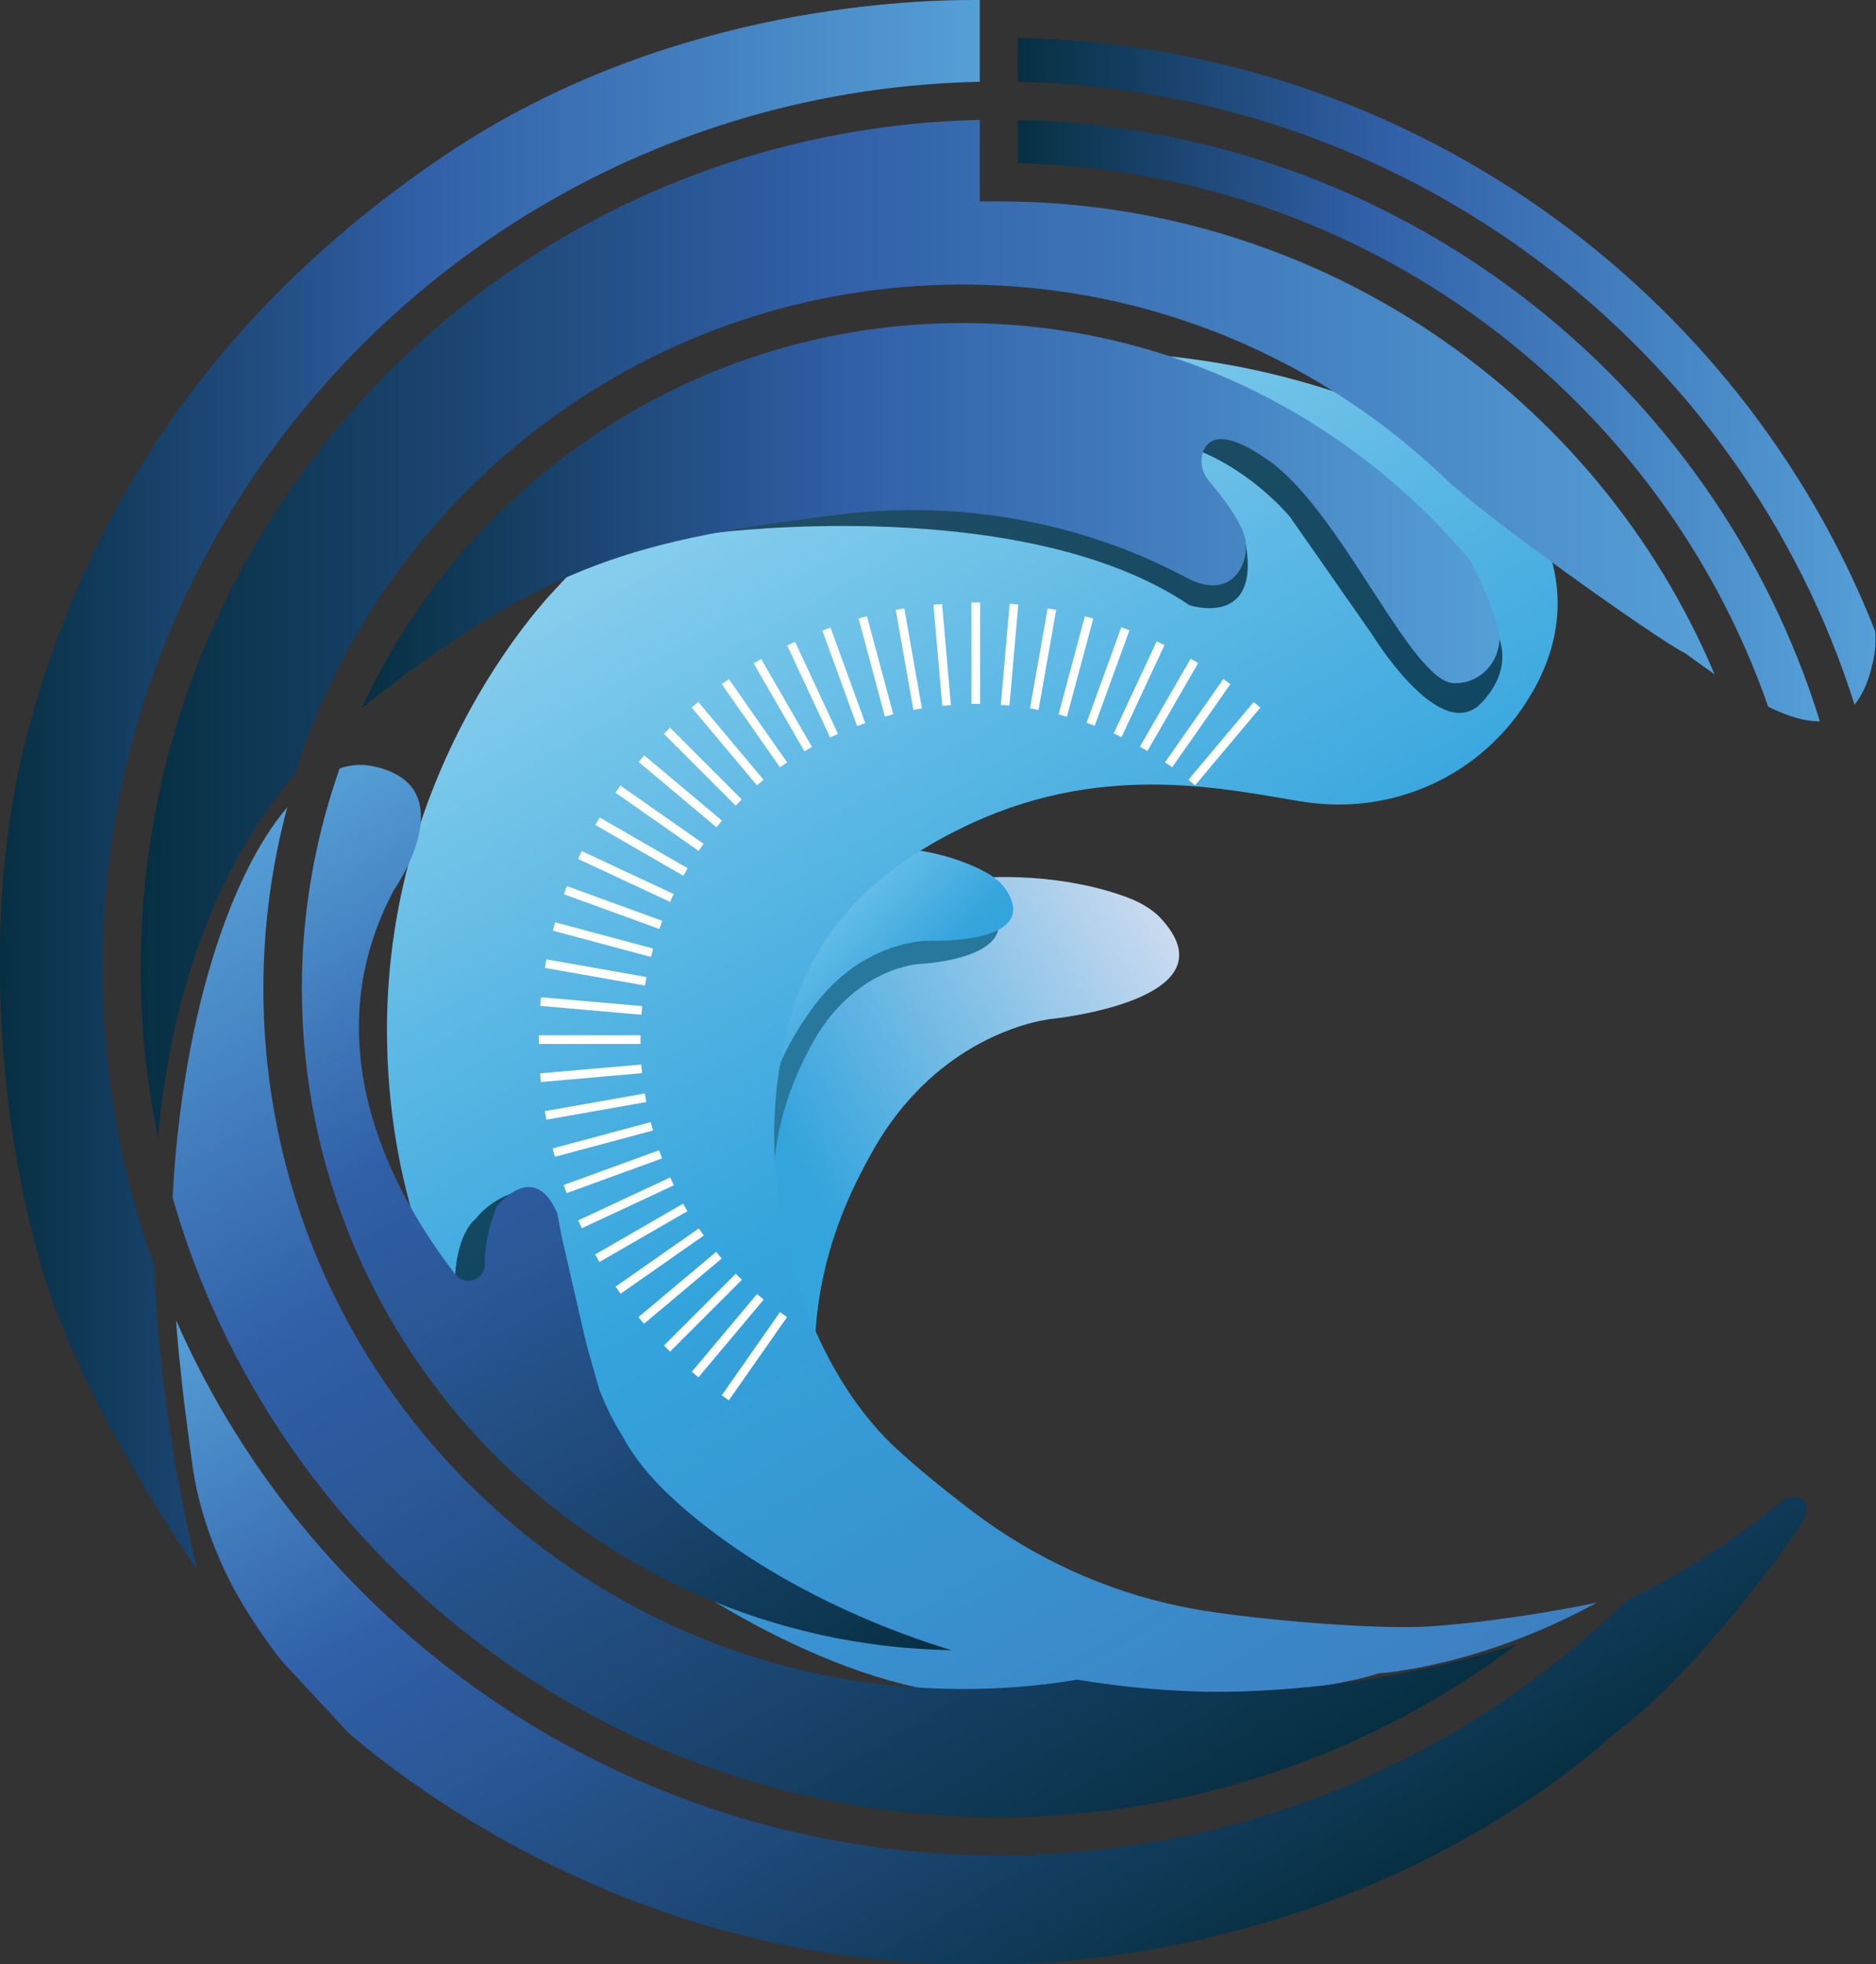 <svg xmlns="http://www.w3.org/2000/svg" viewBox="0 0 541.3 566.7" xml:space="preserve" class="injected-svg" data-src="/svg/symbol.svg" xmlns:xlink="http://www.w3.org/1999/xlink"><rect x="0" y="0" width="541.3" height="566.7" fill="#333333" stroke="none"/><linearGradient id="a-1" gradientUnits="userSpaceOnUse" x1="188.178" y1="393.285" x2="354.719" y2="297.132"><stop offset=".342" style="stop-color:#34a4dd"/><stop offset="1" style="stop-color:#cbdbf0"/></linearGradient><path fill="url(#a-1)" d="M228.7 441.8c-3.8-3.8-33.5-19.7-43.4-61.6s10.4-73.3 10.4-73.3 20.4-38.2 61.5-49.4c41.1-11.2 70 2.2 70 2.2 5 2.2 7.4 4.9 7.4 4.9 22.9 24-31.4 29.4-31.4 29.4s-32.1 3.1-51.8 38.8c-7.3 13.2-25.3 47.1-10.9 93.1l12.1 29.4-23.9-13.5z"/><path fill="#28789D" d="M218.7 376.3c-2.3-2.8-20.1-15-25.7-44.1s7.1-49.9 7.1-49.9 12.8-25.4 37.9-31.3c25.1-6 42.5 4.5 42.5 4.5 3 1.7 4.4 3.7 4.4 3.7 13.6 17.4-19.4 18.9-19.4 18.9s-19.6.7-31.9 24.4c-4.6 8.8-15.9 31.3-7.6 63.5l7 20.7-14.3-10.4z"/><linearGradient id="b-2" gradientUnits="userSpaceOnUse" x1="167.361" y1="252.274" x2="84.898" y2="235.022" gradientTransform="rotate(33.183 98.686 457.608)"><stop offset=".369" style="stop-color:#34a4dd"/><stop offset="1" style="stop-color:#8bd0ee"/></linearGradient><path fill="url(#b-2)" d="M212.3 356c-2-2.6-18.5-14.9-21.2-41.4-2.6-26.5 12-44.2 12-44.2s15.3-21.7 40.8-25.2 41.8 7.2 41.8 7.2c2.8 1.8 4.1 3.6 4.1 3.6 11.8 16.6-21.2 15.4-21.2 15.4s-19.5-.8-34.2 19.5c-5.4 7.5-18.9 26.8-13.9 56.3l4.9 19.1-13.1-10.3z"/><linearGradient id="c-3" gradientUnits="userSpaceOnUse" x1="208.873" y1="130.319" x2="415.625" y2="488.422"><stop offset="0" style="stop-color:#8bd0ee"/><stop offset=".265" style="stop-color:#5ab7e4"/><stop offset=".494" style="stop-color:#34a4dd"/><stop offset="1" style="stop-color:#3d80c2"/></linearGradient><path fill="url(#c-3)" d="M413 469.2c23.8-1.7 47.7-6.8 47.7-6.8-34.1 18.7-63 20.4-63 20.4-15.3 5.1-59.8 9.2-59.8 9.2s-34.2 4.7-77.3-6.1c-43-10.8-86.2-44.2-91.9-52.8-5.7-8.6-55.2-50-57-131.7S161 169.2 161 169.2s54-62.9 136.2-67.4 131.4 31.9 131.4 31.9c8.6 6.1 12 12.1 12 12.1 13.3 21.2 9.9 40.1.9 55-13.8 23.1-39.8 34.6-65.5 30.5-21-3.3-56.4-11.9-95.6 6.2-44.4 20.5-52.3 49.5-55.7 72-5.6 36.9 6.9 80.7 30.9 105.5 5 5.1 14.9 13.4 25.2 21.2 17.6 13.3 38.1 22.8 60.1 27.3 15.2 3.3 55.7 6.9 72.1 5.7z"/><path opacity=".8" fill="#072F42" d="M154.3 342.8s-10.3.4-17.1 8.9c0 0-5 3.4-5.9 16.2-.9 12.8 11.5 10 11.5 10M206.7 153.7s88.8-11.4 136.5 20.9c0 0 21.5 7.1 15.9-19.5l-43.5-14.8-40.5-10-68.4 23.4zM347 130.5s13.3 5 25.2 18.6l23.8 34.1s18.7 30.6 30.6 20.4c0 0 10-8.5 5.9-19.6l-37.2-48.4-35.3-17-13.4 1.5.4 10.4z"/><g><path fill="#FFF" d="M280.3 173.8h2.5v29.3h-2.5zM269.335 174.47l2.49-.218 2.553 29.189-2.49.217zM258.463 175.953l2.462-.434 5.087 28.854-2.462.434zM247.736 178.432l2.415-.647 7.583 28.301-2.415.647zM237.285 181.933l2.35-.855 10.02 27.533-2.35.855zM227.141 186.23l2.266-1.056 12.382 26.555-2.266 1.056zM217.466 191.39l2.165-1.25 14.65 25.373-2.165 1.25zM208.258 197.376l2.048-1.434 16.807 24.003-2.048 1.434zM199.574 204.133l1.915-1.607 18.834 22.444-1.915 1.607zM191.54 211.704l1.768-1.768 20.718 20.718-1.768 1.768zM184.277 219.842l1.607-1.916 22.447 18.834-1.607 1.916zM177.586 228.697l1.434-2.048 24 16.807-1.434 2.047zM171.786 238.015l1.25-2.165 25.374 14.65-1.25 2.165zM166.78 247.815l1.056-2.266 26.554 12.383-1.056 2.265zM162.696 257.994l.855-2.35 27.533 10.021-.855 2.35zM159.514 268.503l.647-2.414 28.301 7.582-.647 2.415zM157.247 279.257l.434-2.462 28.855 5.087-.434 2.462zM155.887 290.211l.218-2.49 29.189 2.554-.218 2.49zM155.5 298.7h29.3v2.5h-29.3zM155.844 309.675l29.188-2.547.218 2.49-29.189 2.548zM157.204 320.576l28.854-5.096.435 2.462-28.855 5.096zM159.454 331.328l28.3-7.583.648 2.414-28.301 7.583zM162.644 341.878l27.533-10.017.855 2.349-27.534 10.018zM166.825 352.088l26.552-12.388 1.057 2.265-26.552 12.388zM171.723 361.922l25.377-14.647 1.25 2.166-25.377 14.647zM177.62 371.208l24.008-16.798 1.434 2.049-24.009 16.797zM184.202 380.008l22.444-18.837 1.607 1.915-22.443 18.837zM191.573 388.189l20.718-20.718 1.768 1.768-20.718 20.718z"/><g fill="#FFF"><path d="m199.603 395.78 18.837-22.444 1.915 1.607-18.837 22.444zM342.902 224.983l18.837-22.444 1.915 1.607-18.837 22.444z"/></g><g fill="#FFF"><path d="m208.25 402.572 16.799-24.009 2.048 1.434-16.798 24.008zM336.17 219.932l16.797-24.009 2.048 1.434-16.797 24.008z"/></g><path fill="#FFF" d="m328.901 215.428 14.648-25.377 2.165 1.25-14.647 25.377zM321.346 211.611l12.388-26.551 2.266 1.057-12.388 26.551zM313.521 208.522l10.018-27.533 2.35.855-10.018 27.533zM305.443 206.113l7.583-28.301 2.415.647-7.583 28.3zM297.193 204.384l5.095-28.855 2.462.435-5.095 28.855zM288.776 203.36l2.547-29.188 2.49.217-2.547 29.19z"/></g><g><linearGradient id="d-4" gradientUnits="userSpaceOnUse" x1="293.705" y1="107.116" x2="541.259" y2="107.116"><stop offset="0" style="stop-color:#072f42"/><stop offset=".428" style="stop-color:#315fa7"/><stop offset="1" style="stop-color:#559fd7"/></linearGradient><path fill="url(#d-4)" d="M293.7 10.9v12.7c113.4 2.4 209.1 77.3 241.4 179.7 2.6-3.1 4.6-7.9 5.8-14.8.3-2 .3-4.2.2-6.3-38.8-98.6-134.8-169-247.4-171.3z"/><linearGradient id="e-5" gradientUnits="userSpaceOnUse" x1="293.705" y1="121.374" x2="525.031" y2="121.374"><stop offset="0" style="stop-color:#072f42"/><stop offset=".428" style="stop-color:#315fa7"/><stop offset="1" style="stop-color:#559fd7"/></linearGradient><path fill="url(#e-5)" d="M510.2 203.9c5.3 2.6 10.4 4.3 14.9 4.2C494.6 109.4 402.7 37 293.7 34.6v12.5c100.4 2.3 185.3 67.3 216.5 156.8z"/><linearGradient id="f-6" gradientUnits="userSpaceOnUse" x1="0" y1="226.303" x2="282.665" y2="226.303"><stop offset="0" style="stop-color:#072f42"/><stop offset=".428" style="stop-color:#315fa7"/><stop offset="1" style="stop-color:#559fd7"/></linearGradient><path fill="url(#f-6)" d="M29.6 279.4c0-139.3 113-252.9 253.1-255.8V0c-24.1-.2-92.9 3.3-154.5 44.9C51.9 96.3 20.1 161.6 6.8 216c-13.3 54.4-5.3 119 7.4 156.6 12.7 37.6 42.6 80.1 42.6 80.1-7.5-32-11.4-61.1-12.2-87.3-9.7-27-15-55.9-15-86z"/></g><g><linearGradient id="g-7" gradientUnits="userSpaceOnUse" x1="104.27" y1="148.789" x2="432.531" y2="148.789"><stop offset="0" style="stop-color:#072f42"/><stop offset=".428" style="stop-color:#315fa7"/><stop offset="1" style="stop-color:#559fd7"/></linearGradient><path fill="url(#g-7)" d="M277.7 93.2c-76.8 0-143.2 45.6-173.4 111.2.7-.5 1.3-1.1 1.9-1.6 51.9-40.5 77.8-47.1 135.7-54.3 57.8-7.2 97.3 16.8 101.9 18.9 11.8 5.4 17.1-5 15.4-12.3-1.2-5-7.1-12.5-10.4-16.4-1.9-2.3-2.7-5.5-1.7-8.3 1.5-3.9 5.9-6.9 19.3 2.7 21 15.1 41 64 53.2 64h.6c8.5-.2 14.3-8.6 11.9-16.8-1.7-5.8-4.8-12.6-7.9-18.6-35.1-41.8-87.7-68.5-146.5-68.5z"/><linearGradient id="h-8" gradientUnits="userSpaceOnUse" x1="40.611" y1="181.491" x2="494.753" y2="181.491"><stop offset="0" style="stop-color:#072f42"/><stop offset=".428" style="stop-color:#315fa7"/><stop offset="1" style="stop-color:#559fd7"/></linearGradient><path fill="url(#h-8)" d="M288.2 58.1h-5.5V34.6c-134 2.9-242.1 111.5-242.1 244.7 0 16.8 1.7 33.1 5 49 4-45.3 18.5-80 39.5-105.1C111 141.5 187.5 82.1 277.7 82.1c54.7 0 104.4 21.9 140.8 57.4 18.5 16 65.6 48.9 68.2 49.1 2.3.3-45.7-40.3-44.2-38.6l6.6 5.9 34.3 30.5c3.6 2.6 7.4 5.4 11.3 8.1-33.7-80-113.6-136.4-206.5-136.4z"/></g><g><linearGradient id="i-9" gradientUnits="userSpaceOnUse" x1="519.157" y1="440.554" x2="519.314" y2="440.825"><stop offset="0" style="stop-color:#559fd7"/><stop offset=".343" style="stop-color:#315fa7"/><stop offset=".476" style="stop-color:#2b5898"/><stop offset=".73" style="stop-color:#1b4672"/><stop offset="1" style="stop-color:#072f42"/></linearGradient><path fill="url(#i-9)" d="M519.4 440.4c-.1.2-.2.3-.3.5.1-.1.2-.3.3-.5z"/><linearGradient id="j-10" gradientUnits="userSpaceOnUse" x1="518.479" y1="441.307" x2="518.959" y2="442.138"><stop offset="0" style="stop-color:#559fd7"/><stop offset=".343" style="stop-color:#315fa7"/><stop offset=".476" style="stop-color:#2b5898"/><stop offset=".73" style="stop-color:#1b4672"/><stop offset="1" style="stop-color:#072f42"/></linearGradient><path fill="url(#j-10)" d="M519.1 440.9c-.3.7-.6 1.2-.8 1.6.3-.5.5-1 .8-1.6z"/><linearGradient id="k-11" gradientUnits="userSpaceOnUse" x1="517.989" y1="442.699" x2="518.249" y2="443.148"><stop offset="0" style="stop-color:#559fd7"/><stop offset=".343" style="stop-color:#315fa7"/><stop offset=".476" style="stop-color:#2b5898"/><stop offset=".73" style="stop-color:#1b4672"/><stop offset="1" style="stop-color:#072f42"/></linearGradient><path fill="url(#k-11)" d="M518.3 442.5c-.2.4-.3.7-.4.8.1-.1.2-.4.4-.8z"/><linearGradient id="l-12" gradientUnits="userSpaceOnUse" x1="517.843" y1="443.382" x2="517.893" y2="443.468"><stop offset="0" style="stop-color:#559fd7"/><stop offset=".343" style="stop-color:#315fa7"/><stop offset=".476" style="stop-color:#2b5898"/><stop offset=".73" style="stop-color:#1b4672"/><stop offset="1" style="stop-color:#072f42"/></linearGradient><path fill="url(#l-12)" d="M517.9 443.3c-.1.3-.1.2 0 0z"/><linearGradient id="m-13" gradientUnits="userSpaceOnUse" x1="80.272" y1="232.12" x2="234.502" y2="499.254"><stop offset="0" style="stop-color:#559fd7"/><stop offset=".343" style="stop-color:#315fa7"/><stop offset=".476" style="stop-color:#2b5898"/><stop offset=".73" style="stop-color:#1b4672"/><stop offset="1" style="stop-color:#072f42"/></linearGradient><path fill="url(#m-13)" d="M274.5 476.1c-38.3-11.8-66.7-30.3-82.8-46.1-5.8-5.7-9.5-10.9-11.9-15.3-1-1.9-3.4-5.1-6.8-13.6l-2.7-9.4c-.8-2.9-1.6-5.8-2.2-8.7l-6.1-26.5-1-5.5c-.1-.6-.3-1.2-.6-1.8-6.7-14.4-17-1.2-17-1.2-2.6 6.3-3.6 11.9-3.5 16.7 0 4.6-5.7 6.6-8.5 3-17.5-22.6-41.8-65.8-17.8-110.8.4-.6 20.8-30.1-5.8-35.8-3.3-.7-6.6-.5-9.8.6-7 19.9-10.9 41.2-10.9 63.4 0 104.3 83.8 189.2 187.4 191z"/><linearGradient id="n-14" gradientUnits="userSpaceOnUse" x1="519.655" y1="439.478" x2="519.854" y2="439.822"><stop offset="0" style="stop-color:#559fd7"/><stop offset=".343" style="stop-color:#315fa7"/><stop offset=".476" style="stop-color:#2b5898"/><stop offset=".73" style="stop-color:#1b4672"/><stop offset="1" style="stop-color:#072f42"/></linearGradient><path fill="url(#n-14)" d="M519.9 439.3s-.1.3-.3.6c.1-.1.2-.3.3-.6z"/><linearGradient id="o-15" gradientUnits="userSpaceOnUse" x1="519.407" y1="440.08" x2="519.549" y2="440.328"><stop offset="0" style="stop-color:#559fd7"/><stop offset=".343" style="stop-color:#315fa7"/><stop offset=".476" style="stop-color:#2b5898"/><stop offset=".73" style="stop-color:#1b4672"/><stop offset="1" style="stop-color:#072f42"/></linearGradient><path fill="url(#o-15)" d="M519.6 440c-.1.2-.2.3-.2.5 0-.2.1-.4.2-.5z"/><linearGradient id="p-16" gradientUnits="userSpaceOnUse" x1="518.884" y1="429.084" x2="518.9" y2="429.111"><stop offset="0" style="stop-color:#559fd7"/><stop offset=".343" style="stop-color:#315fa7"/><stop offset=".476" style="stop-color:#2b5898"/><stop offset=".73" style="stop-color:#1b4672"/><stop offset="1" style="stop-color:#072f42"/></linearGradient><path fill="url(#p-16)" d="m518.8 429.2.1-.1-.1.1z"/></g><g><linearGradient id="q-17" gradientUnits="userSpaceOnUse" x1="123.862" y1="209.335" x2="318.009" y2="545.607"><stop offset="0" style="stop-color:#559fd7"/><stop offset=".343" style="stop-color:#315fa7"/><stop offset=".476" style="stop-color:#2b5898"/><stop offset=".73" style="stop-color:#1b4672"/><stop offset="1" style="stop-color:#072f42"/></linearGradient><path fill="url(#q-17)" d="M288.2 524.3c56.2 0 108.1-18.7 149.7-50-47.2 15.2-88 13.9-93 13.7-11.9-.4-23.2-1.6-34.1-3.4-10.7 1.8-21.7 2.7-32.8 2.7-111.4 0-202-90.6-202-202 0-18.1 2.4-35.7 6.9-52.4-16.8 19.6-30.4 61.6-33.1 112.6 29.4 103 125.1 178.8 238.4 178.8z"/><linearGradient id="r-18" gradientUnits="userSpaceOnUse" x1="205.153" y1="291.753" x2="362.896" y2="564.972"><stop offset="0" style="stop-color:#559fd7"/><stop offset=".343" style="stop-color:#315fa7"/><stop offset=".476" style="stop-color:#2b5898"/><stop offset=".73" style="stop-color:#1b4672"/><stop offset="1" style="stop-color:#072f42"/></linearGradient><path fill="url(#r-18)" d="M515.2 432.2c-14.6 12.3-30.1 21.9-45.7 29.4-46.7 45.5-110.7 73.7-181.3 73.7-106.2 0-197.6-63.7-237.4-154.4.3 4.3.7 9.1 1.3 14.2.6 6.3 1.5 13.3 2.5 20.9.6 4.2.5 4 1.2 8.6 1.4 9.1 5.6 24.3 15 39.5 2.6 4.2 5.4 8.3 8.1 12 1.1 1.5 2.2 2.9 3.4 4.2l18.4 19.8c54 45.7 112.5 57.9 112.5 57.9 50.4 13.8 100.6 7.1 100.6 7.1 42-4.6 74.7-18.5 74.7-18.5 47-18 76.7-45.9 76.7-45.9 28.3-21.3 54.7-61.3 54.7-61.3 4.7-9.5-4.7-7.2-4.7-7.2z"/></g></svg>
